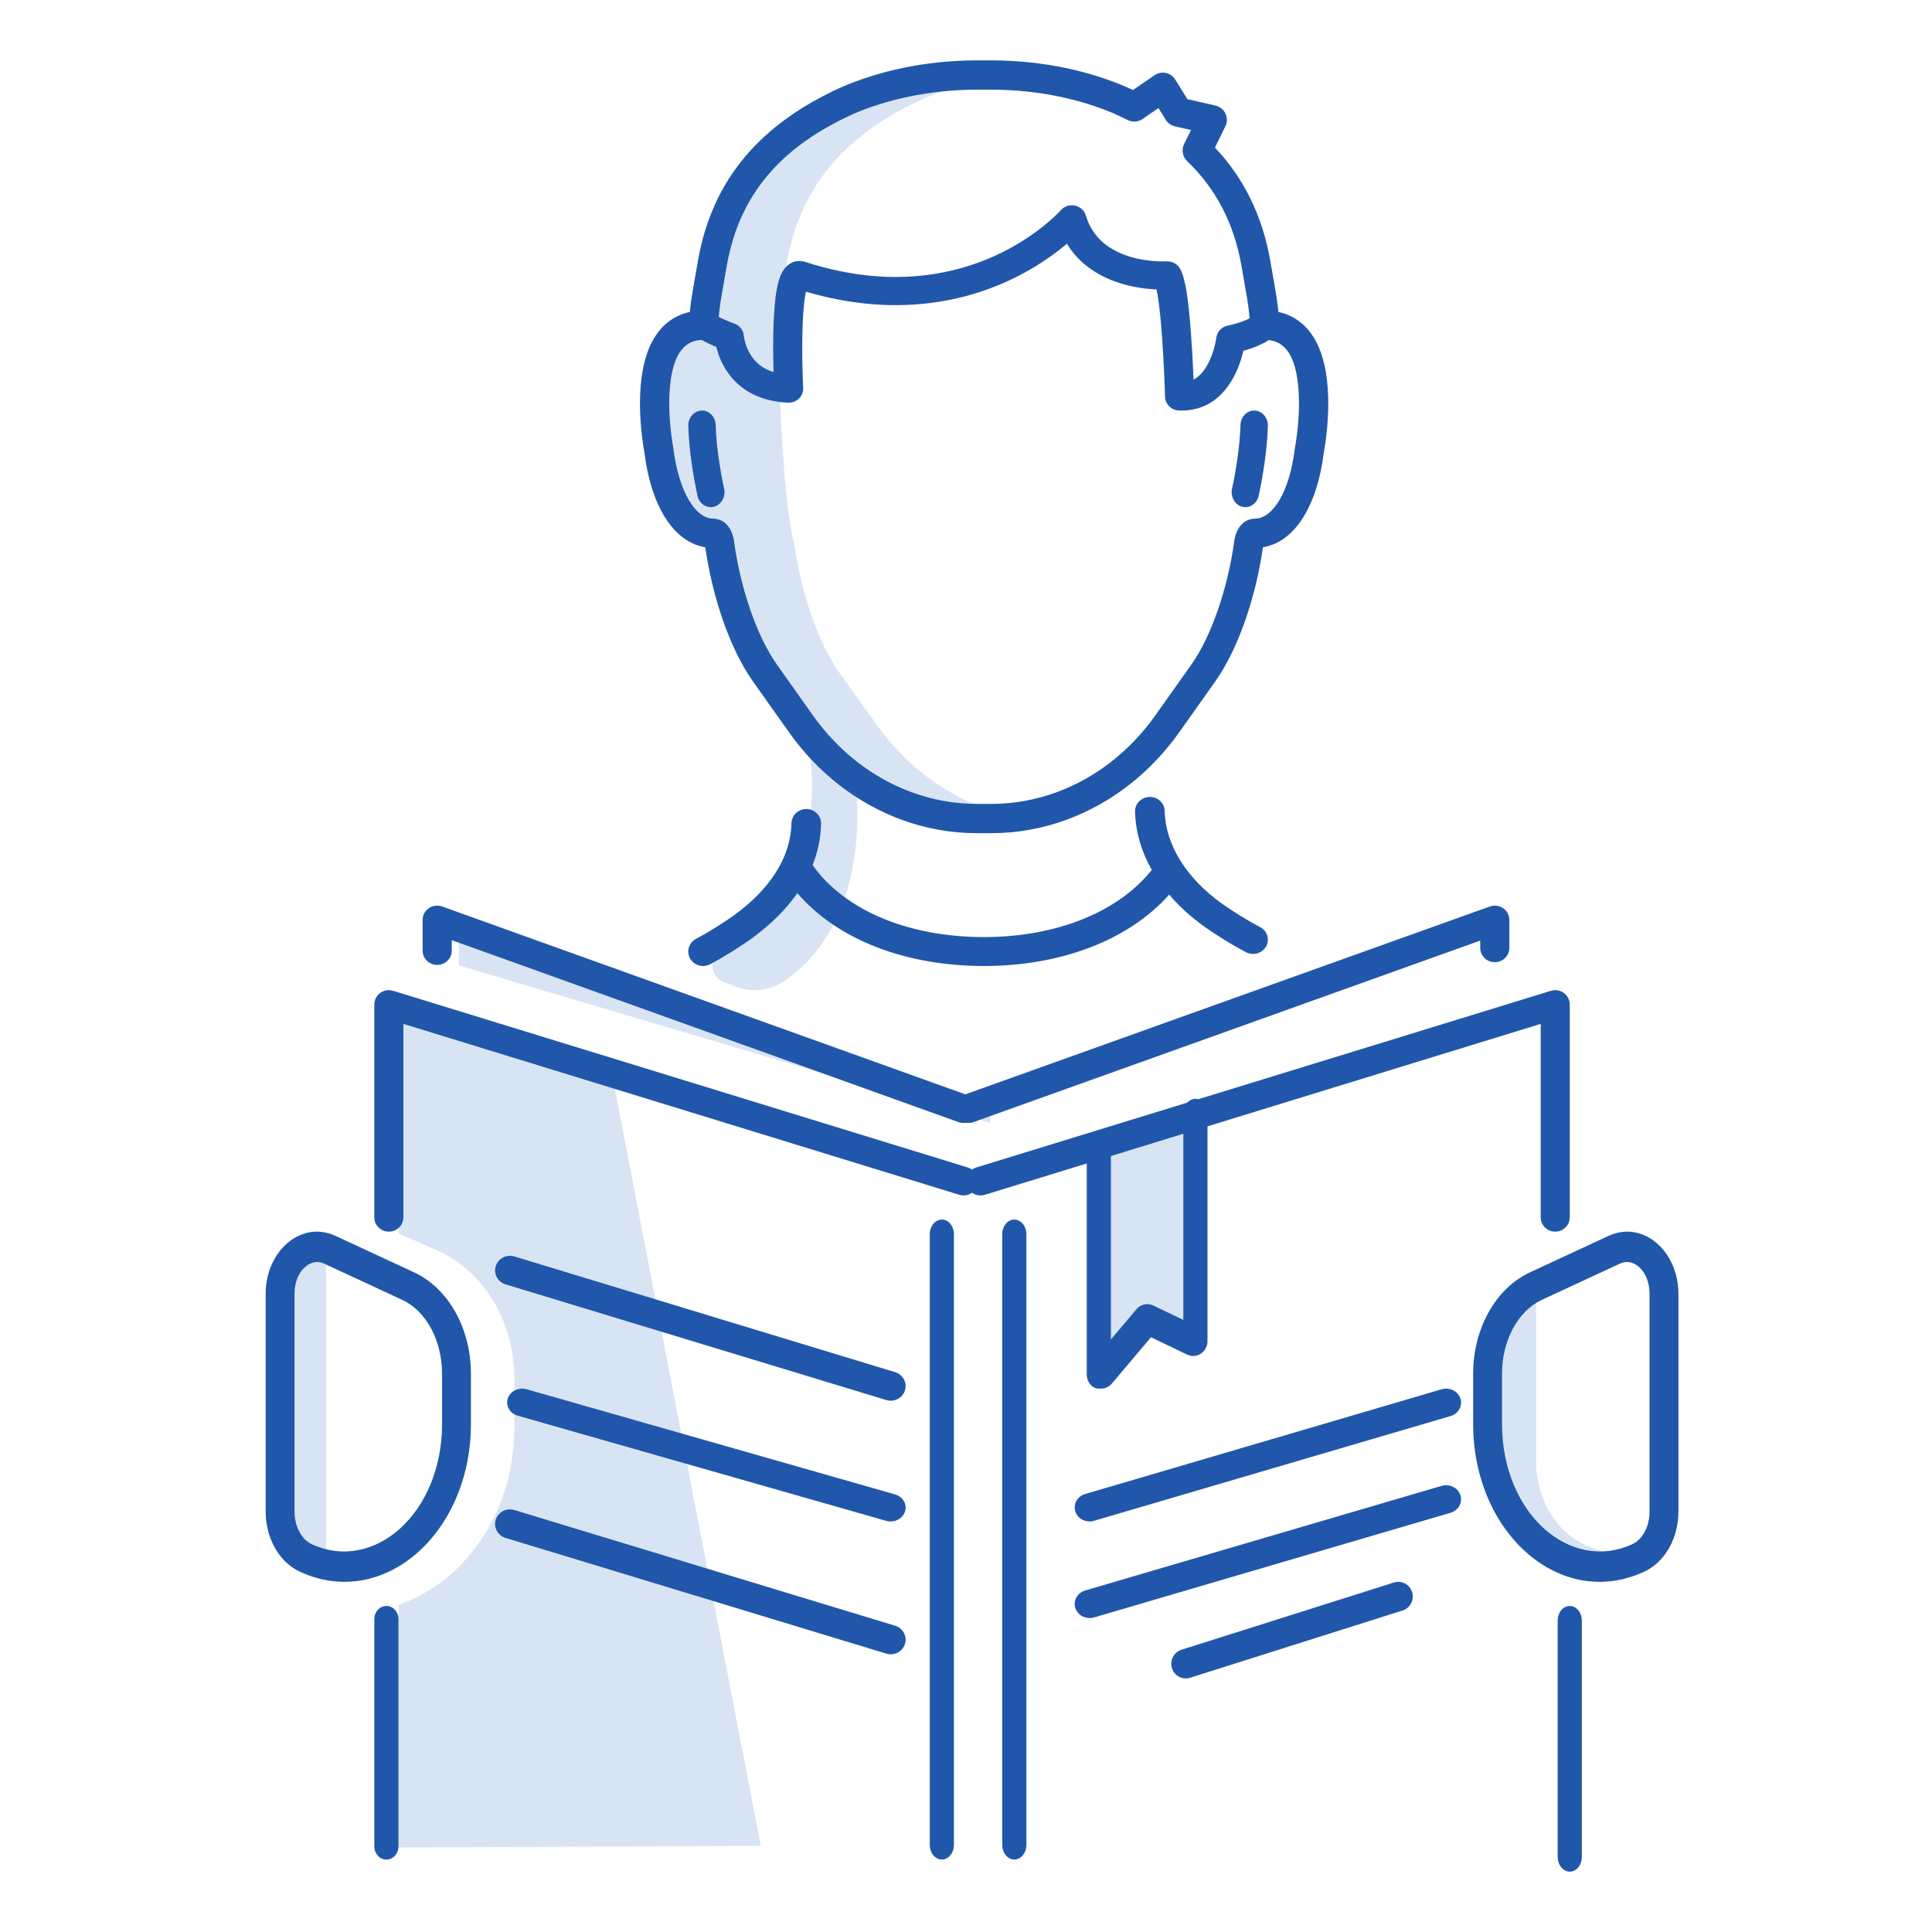 <svg viewBox="0 0 160 160" version="1.1" xmlns="http://www.w3.org/2000/svg" xmlns:xlink="http://www.w3.org/1999/xlink"> 

    <!-- Generator: Sketch 52.2 (67145) - http://www.bohemiancoding.com/sketch --> 

    <title>Illustration / CTA Standard / Feature / Yellow Reading</title> 

    <desc>Created with Sketch.</desc> 

    <g class="Illustration-/-CTA-Standard-/-Feature-/-Yellow-Reading" stroke="none" stroke-width="1" fill="none" fill-rule="evenodd"> 

        

        <path d="M91,94.155 L99,92 L99,110.358 L95.013,108.575 L91,113 L91,94.155 Z M70.862,65.131 C70.862,65.131 72.435,76.092 64.969,81.233 C63.797,82.04 62.294,82.226 60.959,81.716 L59.918,81.318 C58.813,80.897 58.674,79.422 59.673,78.795 C63.111,76.635 68.401,71.667 67.027,62 L70.862,65.131 Z M63,152.859 L33,153 L33,132.903 C35.177,132.15 37.184,130.781 38.79,128.903 C41.245,126.034 42.597,122.227 42.597,118.184 L42.597,114.147 C42.597,111.918 42.024,109.756 40.941,107.896 C39.781,105.904 38.119,104.391 36.136,103.521 L33,102.144 L33,83 L50.576,88.409 L63,152.859 Z M72.648,60.087 C74.936,63.271 78.027,65.652 81.539,66.934 C82.671,67.347 83.83,67.637 85,67.81 C84.159,67.934 83.312,68 82.465,68 L81.247,68 C79.222,68 77.196,67.645 75.25,66.934 C71.738,65.652 68.647,63.271 66.359,60.087 L63.324,55.863 C61.304,53.051 59.987,48.624 59.493,45.101 C59.493,45.101 59.425,44.221 58.898,44.211 C56.571,44.164 54.858,41.338 54.365,37.325 C54.365,37.325 52.265,26.832 58.134,26.867 C58.134,26.867 58.149,25.847 58.445,24.17 L58.878,21.72 C60.098,14.803 64.441,10.735 70.338,8.112 C71.814,7.485 75.878,6.005 81.247,6 L82.465,6 C83.347,6.001 84.194,6.042 85,6.112 C80.901,6.469 77.86,7.588 76.627,8.112 C70.729,10.735 66.387,14.803 65.166,21.72 L65.015,22.578 C64.462,26.191 64.494,30.065 64.494,30.092 C64.613,34.222 64.918,41.244 65.653,44.59 L65.653,44.59 C65.761,44.832 65.782,45.101 65.782,45.101 C66.275,48.624 67.592,53.051 69.613,55.863 L72.648,60.087 Z M38,76 L82,92.147 L82,93 L38,79.952 L38,76 Z M135,128.767 C135,128.767 130.631,129.927 127.135,127.068 C127.123,127.058 127.108,127.046 127.093,127.033 C126.146,126.248 125.265,125.166 124.555,123.682 C124.033,122.647 123.574,121.371 123.333,119.848 C123.315,119.754 123.295,119.662 123.278,119.567 C123.278,119.567 121.915,111.569 125.223,108.21 C125.751,107.643 126.405,107.215 127.213,107 L127.213,121.239 L127.213,121.253 C127.214,121.6 127.334,128.537 135,128.767 Z M23,107.389 C23,107.389 23.038,102.245 27,103.095 L27,129 C25.08,128.561 23,127.226 23,123.496 L23,107.389 Z" class="illustration-secondary" fill="#B3CBE8" opacity="0.5"></path> 

        <path d="M58.095,28.152 C56.494,28.228 55.671,29.604 55.468,32.223 C55.375,33.423 55.435,34.729 55.594,36.002 C55.631,36.299 55.671,36.57 55.71,36.809 C55.724,36.891 55.736,36.963 55.747,37.023 C56.205,40.736 57.59,42.92 59.035,42.949 C59.871,42.966 60.373,43.493 60.63,44.179 C60.694,44.352 60.739,44.526 60.769,44.698 C60.783,44.778 60.792,44.849 60.798,44.907 C61.323,48.679 62.658,52.666 64.335,55.032 L67.308,59.227 C69.41,62.193 72.242,64.404 75.45,65.591 C77.213,66.244 79.054,66.575 80.903,66.575 L82.097,66.575 C83.946,66.575 85.787,66.244 87.55,65.591 C90.758,64.404 93.59,62.193 95.692,59.227 L98.665,55.032 C100.342,52.666 101.677,48.678 102.202,44.907 C102.208,44.849 102.217,44.779 102.231,44.698 C102.261,44.526 102.306,44.352 102.37,44.179 C102.627,43.493 103.129,42.966 103.965,42.949 C105.41,42.92 106.795,40.736 107.226,37.177 C107.264,36.963 107.276,36.891 107.29,36.809 C107.329,36.57 107.369,36.299 107.406,36.002 C107.565,34.729 107.625,33.423 107.532,32.223 C107.336,29.694 106.562,28.324 105.068,28.164 C104.73,28.387 104.289,28.606 103.733,28.809 C103.497,28.895 103.244,28.976 102.973,29.052 C102.968,29.072 102.964,29.092 102.959,29.112 C102.807,29.741 102.592,30.372 102.298,30.971 C101.361,32.883 99.821,34.084 97.637,33.995 C97.004,33.97 96.499,33.473 96.483,32.86 C96.483,32.841 96.482,32.804 96.48,32.749 C96.477,32.657 96.474,32.55 96.47,32.429 C96.458,32.084 96.444,31.699 96.426,31.284 C96.376,30.1 96.311,28.916 96.23,27.813 C96.144,26.646 96.044,25.64 95.932,24.851 C95.883,24.508 95.831,24.209 95.782,23.971 C95.514,23.96 95.227,23.938 94.922,23.903 C93.956,23.794 92.999,23.575 92.093,23.218 C90.499,22.588 89.21,21.59 88.358,20.186 C87.575,20.85 86.669,21.509 85.641,22.126 C83.312,23.526 80.661,24.54 77.703,25 C74.279,25.533 70.618,25.294 66.743,24.156 C66.731,24.212 66.719,24.271 66.707,24.334 C66.569,25.077 66.485,26.173 66.454,27.511 C66.426,28.676 66.439,29.93 66.478,31.145 C66.486,31.41 66.495,31.651 66.504,31.864 C66.507,31.939 66.51,32.004 66.513,32.059 C66.514,32.092 66.515,32.114 66.516,32.125 C66.55,32.811 65.968,33.377 65.259,33.347 C62.865,33.244 61.164,32.243 60.141,30.658 C59.766,30.077 59.512,29.461 59.353,28.846 C59.343,28.809 59.334,28.771 59.325,28.735 C58.87,28.548 58.459,28.351 58.095,28.152 Z M59.521,26.247 C59.802,26.39 60.118,26.532 60.465,26.667 C60.579,26.711 60.695,26.754 60.812,26.796 C61.262,26.954 61.572,27.355 61.603,27.818 C61.603,27.822 61.606,27.854 61.615,27.911 C61.631,28.019 61.655,28.144 61.691,28.28 C61.792,28.672 61.954,29.064 62.186,29.422 C62.607,30.075 63.206,30.553 64.057,30.809 C64.027,29.685 64.019,28.54 64.044,27.458 C64.078,26.008 64.17,24.808 64.335,23.919 C64.444,23.339 64.584,22.881 64.789,22.52 C65.177,21.84 65.873,21.427 66.715,21.699 C70.515,22.926 74.049,23.207 77.32,22.697 C79.947,22.288 82.3,21.388 84.369,20.145 C85.385,19.534 86.263,18.882 87,18.232 C87.255,18.008 87.473,17.801 87.653,17.618 C87.755,17.514 87.819,17.444 87.844,17.416 C88.463,16.704 89.651,16.946 89.922,17.838 C90.406,19.428 91.471,20.452 93.004,21.058 C93.691,21.329 94.439,21.5 95.202,21.586 C95.721,21.645 96.175,21.658 96.517,21.645 C97.043,21.609 97.485,21.838 97.715,22.229 C98.169,23.003 98.423,24.784 98.634,27.647 C98.717,28.776 98.784,29.982 98.835,31.189 C98.838,31.272 98.841,31.354 98.845,31.434 C99.36,31.168 99.776,30.675 100.12,29.971 C100.334,29.536 100.496,29.059 100.612,28.581 C100.653,28.413 100.684,28.258 100.707,28.121 C100.721,28.044 100.728,27.994 100.73,27.976 C100.788,27.483 101.162,27.079 101.662,26.97 C102.134,26.867 102.54,26.751 102.883,26.626 C103.128,26.537 103.328,26.448 103.489,26.363 C103.488,26.35 103.487,26.338 103.486,26.326 C103.44,25.783 103.36,25.16 103.239,24.467 L102.815,22.033 C102.194,18.462 100.685,15.619 98.311,13.338 C97.931,12.973 97.83,12.403 98.062,11.93 L98.632,10.767 L97.302,10.462 C96.986,10.39 96.713,10.195 96.542,9.92 L95.939,8.948 L94.618,9.857 C94.254,10.108 93.782,10.14 93.387,9.941 C93.033,9.762 92.669,9.589 92.294,9.419 C89.648,8.283 86.133,7.429 82.097,7.425 L80.904,7.425 C76.867,7.429 73.352,8.283 70.706,9.42 C64.704,12.129 61.22,16.082 60.184,22.033 L59.761,24.467 C59.646,25.126 59.568,25.723 59.521,26.247 Z M96.826,74.09 C93.51,77.826 87.912,80 81.489,80 C74.951,80 69.318,77.793 66.035,73.966 C65.089,75.321 63.818,76.579 62.26,77.713 C62.221,77.742 62.149,77.793 62.05,77.862 C61.886,77.976 61.701,78.103 61.497,78.239 C60.915,78.627 60.298,79.015 59.669,79.379 C59.38,79.547 59.094,79.706 58.813,79.855 C58.217,80.17 57.473,79.955 57.149,79.375 C56.826,78.795 57.046,78.069 57.641,77.754 C57.894,77.62 58.153,77.476 58.416,77.324 C58.995,76.988 59.57,76.627 60.111,76.266 C60.3,76.14 60.471,76.022 60.621,75.918 C60.673,75.882 60.718,75.85 60.757,75.823 C60.779,75.807 60.793,75.797 60.796,75.795 C63.822,73.592 65.479,70.965 65.547,68.167 C65.563,67.507 66.125,66.985 66.802,67 C67.48,67.016 68.016,67.564 68,68.224 C67.971,69.404 67.731,70.549 67.295,71.645 C69.928,75.356 75.172,77.605 81.489,77.605 C87.53,77.605 92.643,75.502 95.383,72.042 C94.522,70.52 94.042,68.887 94,67.21 C93.984,66.557 94.52,66.016 95.198,66 C95.875,65.985 96.437,66.501 96.453,67.154 C96.522,69.961 98.226,72.701 101.2,74.841 C101.207,74.846 101.221,74.856 101.243,74.871 C101.281,74.898 101.327,74.93 101.378,74.965 C101.528,75.069 101.7,75.184 101.889,75.309 C102.43,75.666 103.004,76.023 103.583,76.354 C103.847,76.505 104.106,76.647 104.359,76.78 C104.954,77.091 105.174,77.809 104.851,78.382 C104.528,78.956 103.783,79.168 103.187,78.856 C102.906,78.709 102.62,78.552 102.33,78.386 C101.701,78.027 101.084,77.643 100.503,77.259 C100.299,77.125 100.114,77 99.95,76.887 C99.851,76.819 99.779,76.768 99.736,76.737 C98.616,75.932 97.64,75.043 96.826,74.09 Z M91.087,114.996 C91.058,114.999 91.029,115 91,115 C90.448,115 90,114.466 90,113.807 L90,96.353 L81.562,98.947 C81.187,99.063 80.797,98.988 80.5,98.778 C80.203,98.988 79.814,99.063 79.438,98.947 L33.406,84.794 L33.406,100.817 C33.406,101.47 32.867,102 32.203,102 C31.539,102 31,101.47 31,100.817 L31,83.184 C31,82.386 31.787,81.817 32.562,82.055 L80.156,96.688 C80.282,96.727 80.398,96.785 80.5,96.857 C80.602,96.785 80.718,96.727 80.844,96.688 L98.333,91.311 C98.51,91.118 98.744,91 99,91 C99.081,91 99.159,91.012 99.235,91.034 L128.438,82.055 C129.213,81.817 130,82.386 130,83.184 L130,100.817 C130,101.47 129.461,102 128.797,102 C128.133,102 127.594,101.47 127.594,100.817 L127.594,84.794 L100,93.278 L100,110.779 C100,110.829 99.998,110.878 99.993,110.926 C100.016,111.142 99.984,111.367 99.891,111.578 C99.616,112.198 98.91,112.469 98.315,112.183 L95.319,110.745 L92.08,114.58 C91.821,114.886 91.449,115.027 91.087,114.996 Z M92,110.93 L94.12,108.42 C94.467,108.009 95.032,107.885 95.509,108.114 L98,109.309 L98,93.893 L92,95.738 L92,110.93 Z M79.946,90.629 L123.382,75.072 C124.169,74.791 125,75.367 125,76.195 L125,78.492 C125,79.152 124.46,79.686 123.793,79.686 C123.127,79.686 122.586,79.152 122.586,78.492 L122.586,77.897 L80.618,92.928 C80.413,93.002 80.201,93.017 80.001,92.982 C79.798,93.017 79.582,93.002 79.375,92.927 L37.414,77.86 L37.414,78.735 C37.414,79.383 36.873,79.909 36.207,79.909 C35.54,79.909 35,79.383 35,78.735 L35,76.175 C35,75.358 35.837,74.791 36.625,75.074 L79.946,90.629 Z M31,134.084 C31,133.485 31.448,133 32,133 C32.552,133 33,133.485 33,134.084 L33,152.916 C33,153.515 32.552,154 32,154 C31.448,154 31,153.515 31,152.916 L31,134.084 Z M129,134.218 C129,133.545 129.448,133 130,133 C130.552,133 131,133.545 131,134.218 L131,153.782 C131,154.455 130.552,155 130,155 C129.448,155 129,154.455 129,153.782 L129,134.218 Z M74.13,113.635 C74.782,113.833 75.146,114.511 74.944,115.149 C74.742,115.787 74.049,116.143 73.397,115.945 L41.87,106.365 C41.218,106.167 40.854,105.489 41.056,104.851 C41.258,104.213 41.951,103.857 42.603,104.055 L74.13,113.635 Z M74.123,123.759 C74.78,123.947 75.148,124.589 74.944,125.193 C74.739,125.798 74.041,126.136 73.383,125.948 L42.877,117.241 C42.22,117.053 41.852,116.411 42.056,115.807 C42.261,115.202 42.959,114.864 43.617,115.052 L74.123,123.759 Z M74.13,134.635 C74.782,134.833 75.146,135.511 74.944,136.149 C74.742,136.787 74.049,137.143 73.397,136.945 L41.87,127.365 C41.218,127.167 40.854,126.489 41.056,125.851 C41.258,125.213 41.951,124.857 42.603,125.055 L74.13,134.635 Z M90.605,125.947 C89.953,126.138 89.26,125.797 89.057,125.185 C88.853,124.572 89.216,123.921 89.867,123.729 L119.395,115.053 C120.047,114.862 120.74,115.203 120.943,115.815 C121.147,116.428 120.784,117.079 120.133,117.271 L90.605,125.947 Z M90.615,133.947 C89.959,134.139 89.262,133.796 89.057,133.18 C88.852,132.565 89.217,131.909 89.873,131.717 L119.385,123.053 C120.041,122.861 120.738,123.204 120.943,123.82 C121.148,124.435 120.783,125.091 120.127,125.283 L90.615,133.947 Z M98.557,138.944 C97.925,139.144 97.253,138.788 97.055,138.148 C96.857,137.507 97.21,136.826 97.842,136.626 L115.443,131.056 C116.075,130.856 116.747,131.212 116.945,131.852 C117.143,132.493 116.79,133.174 116.158,133.374 L98.557,138.944 Z M77,102.216 C77,101.544 77.448,101 78,101 C78.552,101 79,101.544 79,102.216 L79,152.784 C79,153.456 78.552,154 78,154 C77.448,154 77,153.456 77,152.784 L77,102.216 Z M83,102.216 C83,101.544 83.448,101 84,101 C84.552,101 85,101.544 85,102.216 L85,152.784 C85,153.456 84.552,154 84,154 C83.448,154 83,153.456 83,152.784 L83,102.216 Z M136.176,130.156 C129.236,133.378 122,126.961 122,117.932 L122,113.76 C122,110.051 123.848,106.697 126.702,105.372 L133.201,102.356 C136.073,101.022 139,103.618 139,107.15 L139,125.177 C139,127.362 137.902,129.355 136.176,130.156 Z M135.206,127.871 C136.018,127.494 136.609,126.422 136.609,125.177 L136.609,107.15 C136.609,105.278 135.299,104.117 134.171,104.641 L127.672,107.657 C125.732,108.558 124.391,110.991 124.391,113.76 L124.391,117.932 C124.391,125.301 130.009,130.283 135.206,127.871 Z M24.824,130.156 C23.098,129.355 22,127.362 22,125.177 L22,107.15 C22,103.618 24.927,101.022 27.799,102.356 L34.298,105.372 C37.152,106.697 39,110.051 39,113.76 L39,117.932 C39,126.961 31.764,133.378 24.824,130.156 Z M25.794,127.871 C30.991,130.283 36.609,125.301 36.609,117.932 L36.609,113.76 C36.609,110.992 35.268,108.558 33.328,107.657 L26.829,104.641 C25.701,104.117 24.391,105.278 24.391,107.15 L24.391,125.177 C24.391,126.422 24.982,127.494 25.794,127.871 Z M105.203,21.617 L105.627,24.05 C105.74,24.699 105.821,25.297 105.875,25.837 C107.104,26.101 108.082,26.816 108.767,27.902 C109.454,28.989 109.821,30.39 109.948,32.035 C110.056,33.42 109.988,34.881 109.811,36.303 C109.77,36.633 109.725,36.935 109.681,37.204 C109.659,37.337 109.641,37.44 109.627,37.511 C109.098,41.799 107.276,44.886 104.591,45.322 C104.01,49.422 102.562,53.726 100.642,56.435 L97.669,60.63 C95.288,63.988 92.063,66.506 88.391,67.866 C86.359,68.618 84.234,69 82.097,69 L80.903,69 C78.766,69 76.64,68.618 74.609,67.866 C70.936,66.506 67.712,63.989 65.331,60.63 L62.358,56.435 C60.438,53.726 58.99,49.422 58.409,45.322 C55.724,44.886 53.902,41.799 53.373,37.511 C53.359,37.44 53.341,37.337 53.319,37.204 C53.275,36.935 53.23,36.633 53.189,36.303 C53.012,34.881 52.944,33.42 53.052,32.035 C53.179,30.39 53.546,28.989 54.233,27.902 C54.918,26.816 55.896,26.101 57.125,25.837 C57.179,25.297 57.26,24.699 57.373,24.051 L57.797,21.617 C58.982,14.808 63.025,10.224 69.719,7.204 C72.666,5.936 76.498,5.004 80.903,5 L82.098,5 C86.502,5.004 90.334,5.936 93.261,7.196 C93.465,7.288 93.648,7.372 93.828,7.458 L95.613,6.23 C96.183,5.838 96.964,6.002 97.329,6.59 L98.335,8.211 L100.663,8.743 C101.424,8.918 101.825,9.757 101.481,10.459 L100.618,12.222 C103.005,14.752 104.549,17.858 105.203,21.617 Z M59.966,40.465 C60.117,41.128 59.746,41.799 59.138,41.963 C58.529,42.128 57.914,41.723 57.763,41.06 C57.738,40.947 57.695,40.748 57.641,40.476 C57.552,40.027 57.462,39.536 57.379,39.015 C57.215,37.993 57.095,36.986 57.035,36.035 C57.019,35.775 57.007,35.521 57,35.273 C56.982,34.59 57.475,34.02 58.102,34.001 C58.728,33.981 59.251,34.518 59.269,35.201 C59.275,35.416 59.285,35.637 59.299,35.866 C59.353,36.722 59.464,37.646 59.615,38.589 C59.693,39.075 59.776,39.534 59.859,39.951 C59.888,40.096 59.915,40.225 59.938,40.336 C59.952,40.401 59.962,40.445 59.966,40.465 Z M104.237,41.06 C104.086,41.723 103.471,42.128 102.862,41.963 C102.254,41.799 101.883,41.128 102.034,40.465 C102.038,40.445 102.048,40.401 102.062,40.336 C102.086,40.225 102.112,40.096 102.141,39.951 C102.224,39.534 102.308,39.075 102.385,38.589 C102.536,37.646 102.647,36.722 102.701,35.866 C102.715,35.637 102.725,35.416 102.731,35.201 C102.749,34.518 103.272,33.981 103.898,34.001 C104.525,34.02 105.018,34.59 105,35.273 C104.993,35.521 104.981,35.775 104.965,36.035 C104.905,36.986 104.785,37.993 104.621,39.015 C104.538,39.536 104.448,40.028 104.359,40.476 C104.305,40.748 104.262,40.947 104.237,41.06 Z" class="illustration-primary" fill="#2157AA"></path> 

    </g> 

</svg> 